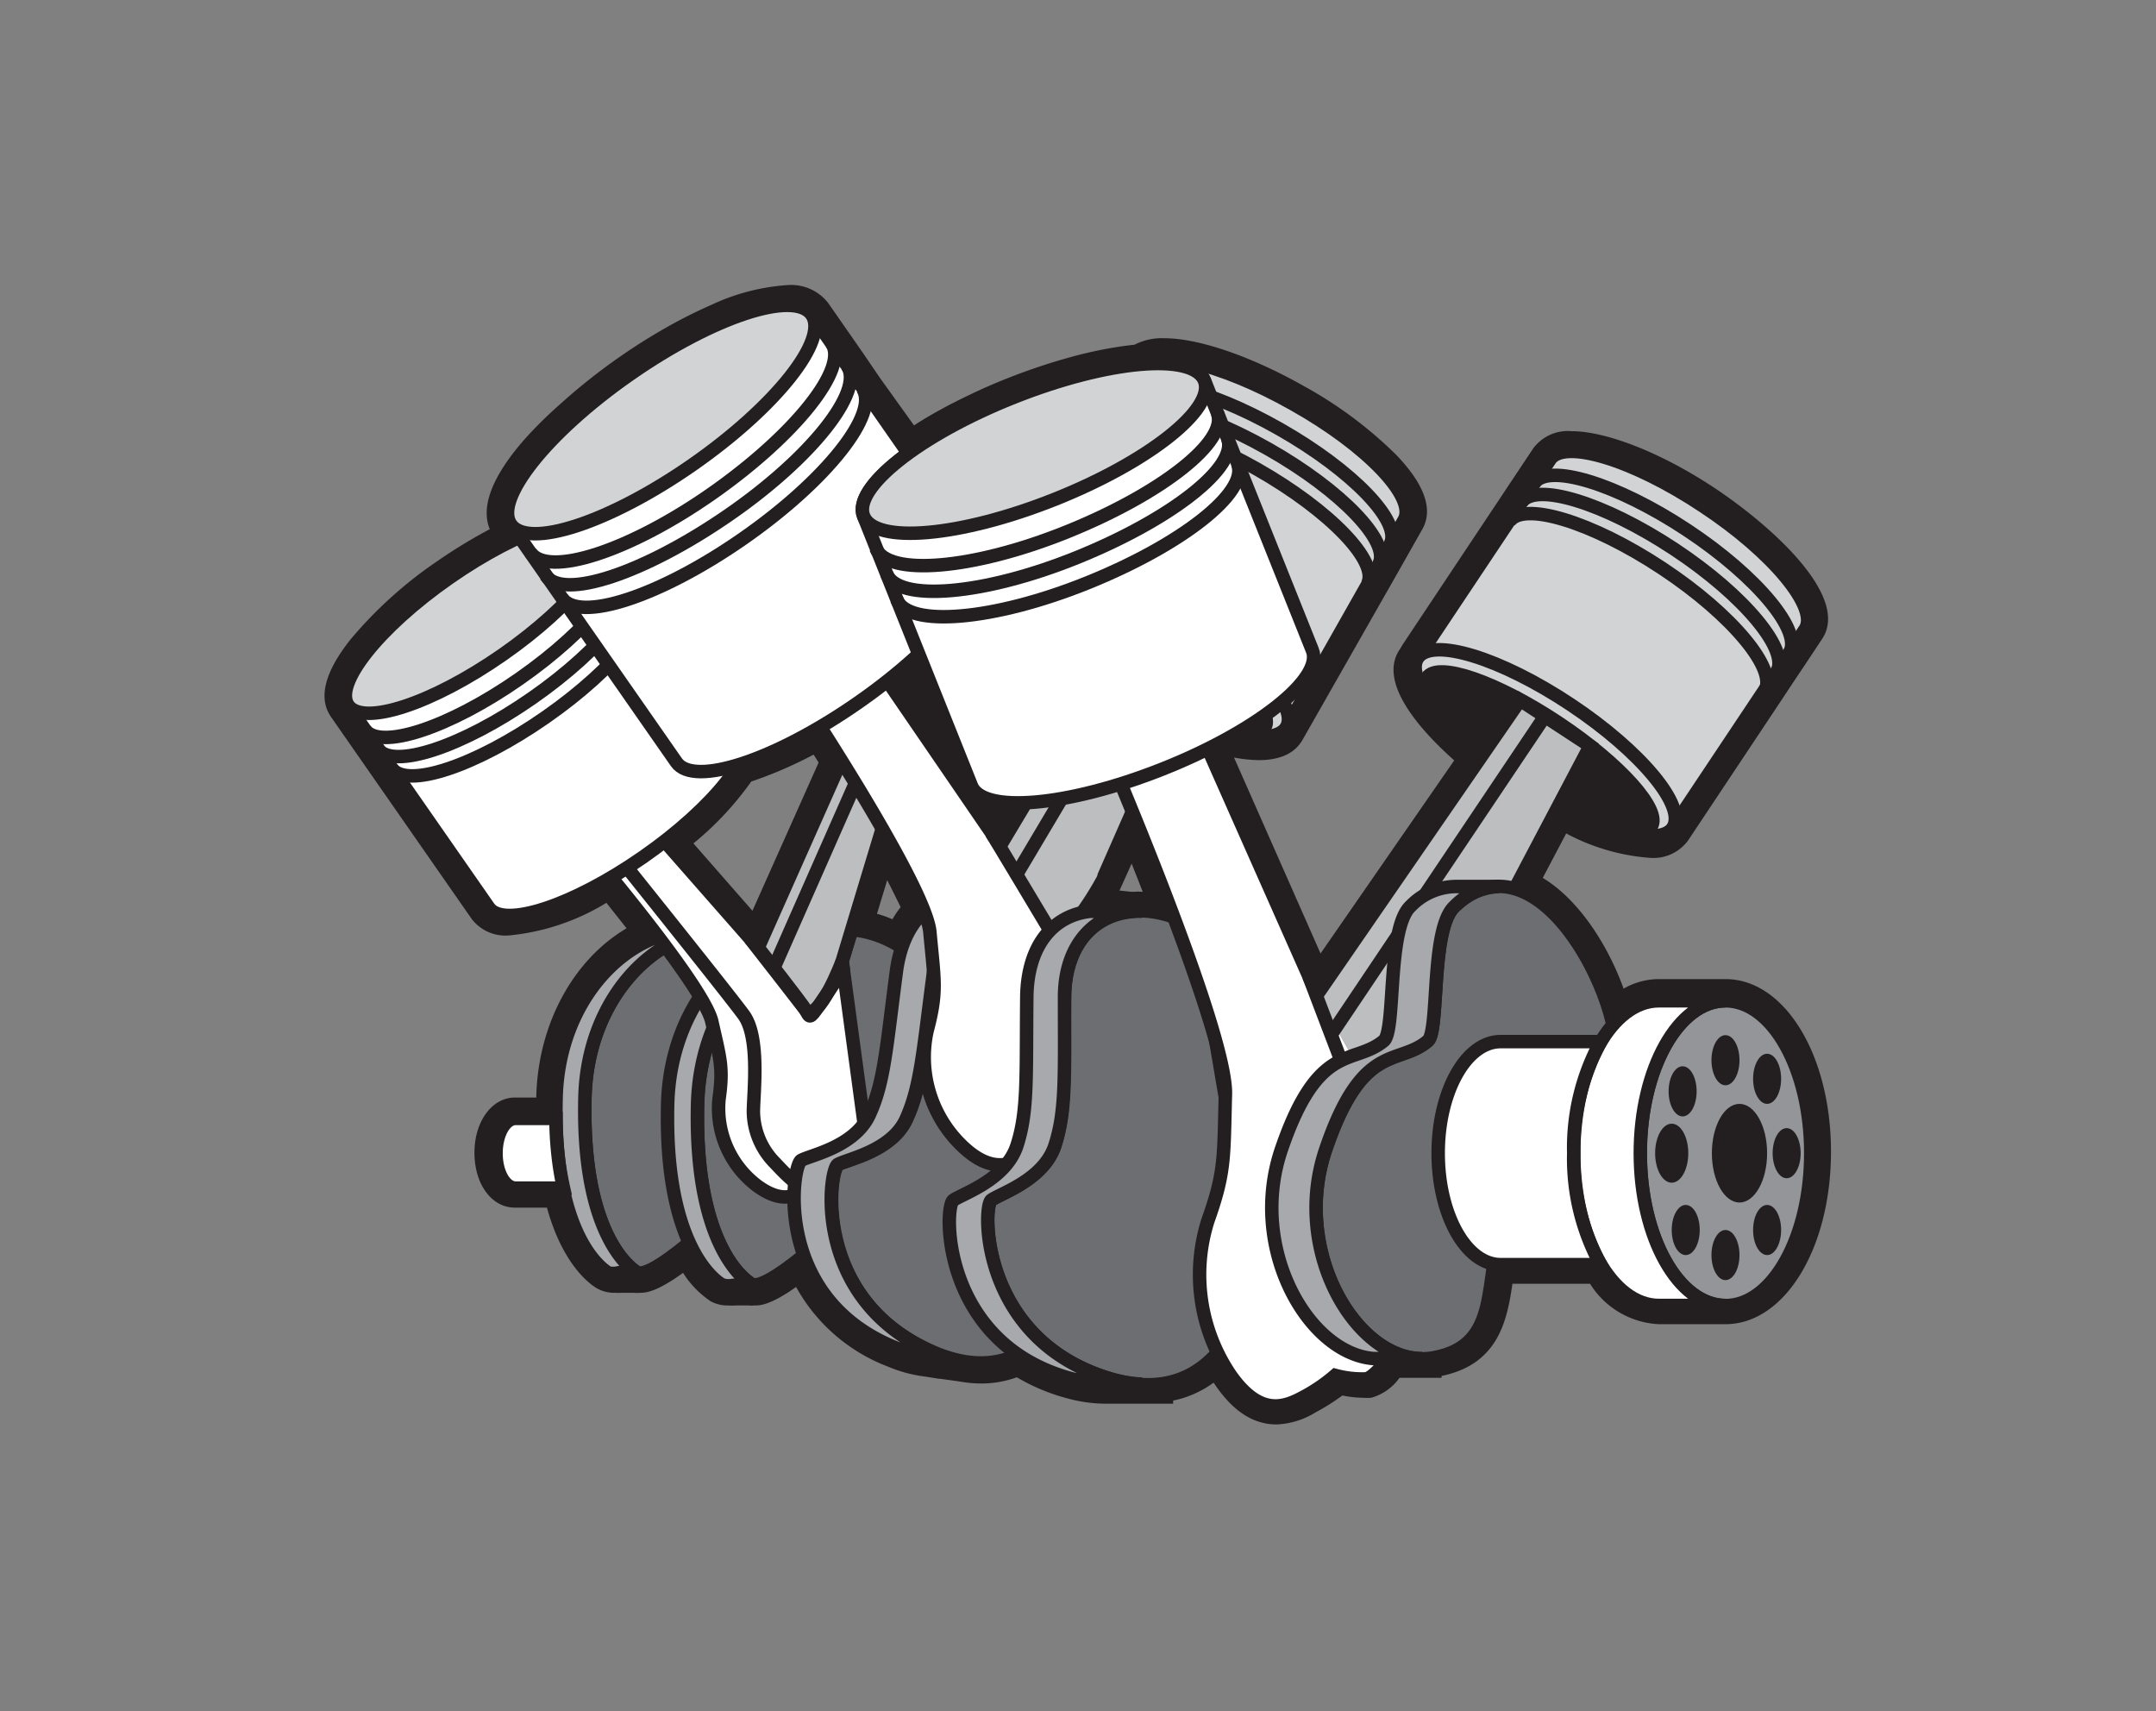 <svg xmlns="http://www.w3.org/2000/svg" viewBox="0 0 160 127"><rect x="0" y="0" width="160" height="127" fill="#808080" stroke="none"/><defs><style>.cls-1{fill:#6d6e71;}.cls-1,.cls-2,.cls-3,.cls-4,.cls-5,.cls-6,.cls-7,.cls-8{stroke:#231f20;stroke-miterlimit:10;}.cls-2{fill:#a7a9ac;}.cls-3{fill:#fff;}.cls-4{fill:#bcbec0;}.cls-5{fill:none;}.cls-6{fill:#d1d3d4;}.cls-7,.cls-9{fill:#231f20;}.cls-8{fill:#939598;}</style></defs><g id="Layer_12" data-name="Layer 12"><path class="cls-1" d="M58.71,70.73c-6.29-4.93-15.05,1-15.3,10.68s3,12.47,3.84,13,4.22-2.46,4.22-2.46,9.26-13.29,9.26-13.54S58.71,70.73,58.71,70.73Z"/><path class="cls-2" d="M43.41,81.41C43.6,74.14,48.57,69,53.7,69H51.52c-5.11.06-10.06,5.2-10.25,12.45-.25,9.7,3,12.47,3.84,13a1.52,1.52,0,0,0,.81,0l1.33,0C46.43,93.88,43.16,91.11,43.41,81.41Z"/><path class="cls-1" d="M54.92,69.05h0L54.33,69H53.7A7.09,7.09,0,0,1,54.92,69.05Z"/><path class="cls-1" d="M67.62,70.8c-6.53-5.12-15.59,1-15.85,11.06s3.13,12.91,4,13.43,4.37-2.54,4.37-2.54S69.7,79,69.7,78.73,67.62,70.8,67.62,70.8Z"/><path class="cls-2" d="M51.77,81.86C52,74.32,57.11,69,62.42,69H60.17c-5.3.06-10.42,5.38-10.62,12.9-.26,10,3.13,12.91,4,13.43a1.52,1.52,0,0,0,.84.06l1.38-.06C54.9,94.77,51.51,91.9,51.77,81.86Z"/><path class="cls-1" d="M63.69,69.05h0l-.61-.1h-.64A7.64,7.64,0,0,1,63.69,69.05Z"/><path class="cls-3" d="M63.52,54,56.26,70.33l-9.5-10.82-2.27,2.33L43,62.27s9.21,10.78,9.83,13.56.86,3.37.53,5.74A7.2,7.2,0,0,0,56.19,88c2,1.46,3.08.68,3.93,0a8.56,8.56,0,0,0,1.3-1.32A5.69,5.69,0,0,0,63,86.44c.5-.21,1.27-2,1.27-2L62.5,71.33l4.87-16.1Z"/><path class="cls-4" d="M62.5,71.33l4.43-14.65-1.13-2L63.52,54,56.26,70.33s3.22,4.08,3.53,4.63.27.69.94-.27c.41-.59,1.26-1.86,1.85-2.75Z"/><line class="cls-5" x1="65.08" y1="54.5" x2="57.44" y2="71.81"/><path class="cls-5" d="M44.49,61.84S54,73.68,55.2,75.33s.73,5.67.71,7.14a5.5,5.5,0,0,0,1.62,3.85c1,1.07,2.08,2.14,2.59,1.68s.59-.54.82-.77"/><path class="cls-5" d="M55.64,69.63c.1.11,4.15,5.33,4.15,5.33,1,.93,2.71-3.63,2.71-3.63"/><path class="cls-1" d="M79.41,68.59C75,65.28,70,66.72,69.29,72.42s-.9,8.22-2,10.62-4.36,3-5.07,3.38-2,10,7,13.91,11.77-7.46,11.53-7.49S79.41,68.59,79.41,68.59Z"/><path class="cls-2" d="M69.17,100.33c-9-4-7.66-13.51-7-13.91s4-1,5.07-3.38,1.25-4.91,2-10.62c.52-3.92,3-5.83,6-5.56L72,66.47l-.17,0c-2.73,0-4.82,1.94-5.31,5.64-.75,5.7-.9,8.22-2,10.61s-4.36,3-5.06,3.39-2.15,10.24,7,13.91a13.76,13.76,0,0,0,3.48.82l1.53.22A9.54,9.54,0,0,1,69.17,100.33Z"/><polyline class="cls-4" points="82.11 76.67 81.95 64.98 90.56 45.4 85.89 43.27 74.23 62.76"/><path class="cls-3" d="M74.23,62.76,63.89,47.66l-3.21,2.59-2,.32s10,15,10.33,18.61.57,4.38-.21,7.32a9.12,9.12,0,0,0,2.63,8.57c2.25,2.14,3.77,1.33,5,.57a11,11,0,0,0,1.84-1.45,7.77,7.77,0,0,0,2-.07c.67-.18,1.91-2.27,1.91-2.27l-.07-5.18"/><line class="cls-5" x1="87.78" y1="44.13" x2="75.49" y2="64.81"/><path class="cls-5" d="M73.55,61.78c.12.16,4.43,7.37,4.43,7.37C79.13,70.47,82,65,82,65"/><path class="cls-1" d="M88.81,68.85C83.92,66,79.07,68.1,79,74s.11,8.45-.72,11-4.06,3.56-4.72,4.06-.83,10.35,8.78,13.25,11-9,10.77-9S88.81,68.85,88.81,68.85Z"/><path class="cls-2" d="M82.35,102.31c-9.61-2.9-9.44-12.76-8.78-13.25s3.89-1.49,4.72-4.06S79,79.86,79,74c0-4,2.35-6.28,5.37-6.37H80.89c-2.77.32-4.65,2.57-4.69,6.38-.06,5.88.1,8.45-.73,11s-4,3.56-4.72,4.06-.91,10.65,8.78,13.25a14,14,0,0,0,3.64.4l1.57,0A10.22,10.22,0,0,1,82.35,102.31Z"/><path class="cls-1" d="M84.77,67.62h-.39C84.51,67.6,84.64,67.62,84.77,67.62Z"/><path class="cls-1" d="M85.11,102.76h0Z"/><path class="cls-6" d="M126.39,37.56c-5.23-3.48-10.32-5-11.36-3.46l-10,15c-1,1.57,2.35,5.66,7.58,9.14s10.31,5,11.35,3.46l10-15C135,45.13,131.61,41,126.39,37.56Z"/><path class="cls-5" d="M112,38.72c1-1.56,6.13,0,11.36,3.46s8.62,7.57,7.58,9.14"/><path class="cls-5" d="M112.9,37.3c1-1.56,6.13,0,11.36,3.46s8.62,7.57,7.57,9.14"/><path class="cls-5" d="M113.84,35.88c1-1.56,6.13,0,11.36,3.46s8.62,7.57,7.58,9.14"/><ellipse class="cls-6" cx="114.68" cy="55.14" rx="3.41" ry="11.37" transform="translate(5.24 120.06) rotate(-56.36)"/><ellipse class="cls-7" cx="114.23" cy="55.81" rx="2.6" ry="9.99" transform="translate(4.48 119.99) rotate(-56.36)"/><path class="cls-6" d="M96,30c-5.47-3.1-10.65-4.28-11.58-2.64L75.57,43c-.93,1.64,2.75,5.48,8.21,8.57s10.65,4.28,11.58,2.64l8.85-15.63C105.14,36.9,101.46,33.06,96,30Z"/><path class="cls-5" d="M81.69,32.16c.93-1.64,6.11-.46,11.57,2.64s9.14,6.93,8.21,8.57"/><path class="cls-5" d="M82.53,30.68c.93-1.64,6.11-.46,11.57,2.63s9.14,6.94,8.22,8.57"/><path class="cls-5" d="M83.37,29.19c.93-1.64,6.11-.46,11.57,2.64s9.14,6.93,8.22,8.57"/><ellipse class="cls-6" cx="85.58" cy="48.34" rx="3.41" ry="11.37" transform="translate(1.34 98.98) rotate(-60.47)"/><ellipse class="cls-6" cx="85.19" cy="49.04" rx="2.6" ry="9.99" transform="translate(0.53 98.99) rotate(-60.47)"/><polyline class="cls-4" points="105.18 86.91 106.09 77.97 118 55.36 112.81 51.96 97.74 73.82"/><path class="cls-3" d="M97.74,73.82,88.35,52.64l-4,2.8-2.28.07s9,21,8.87,25.69,0,5.74-1.3,9.39a13.28,13.28,0,0,0,1.69,11.48c2.22,3.13,4.05,2.35,5.48,1.57a12.42,12.42,0,0,0,2.28-1.57,7.65,7.65,0,0,0,2.29.26c.78-.13,2.47-2.61,2.47-2.61l1.31-12.81"/><line class="cls-5" x1="114.67" y1="53.12" x2="98.86" y2="76.67"/><path class="cls-5" d="M97.13,72.44c.1.23,3.89,10.23,3.89,10.23,1.09,1.9,5.07-4.7,5.07-4.7"/><path class="cls-1" d="M119.79,79.64c-1.44,4.17-6.66,7.17-8.22,11.21s0,9-5.22,9.92S95.66,93.2,98.4,85.25s5.34-6.13,7.56-8c.88-.73.17-8.38,2-10C114.4,61.21,121.22,75.46,119.79,79.64Z"/><path class="cls-2" d="M98.4,85.25c2.73-8,5.34-6.13,7.56-8,.88-.73.17-8.38,2-10a4.81,4.81,0,0,1,3.27-1.46H108a4.74,4.74,0,0,0-3.32,1.46c-1.78,1.66-1.07,9.31-2,10-2.22,1.83-4.83,0-7.57,8-2.54,7.38,2,15.2,6.82,15.57h3.61C100.63,100.87,95.79,92.82,98.4,85.25Z"/><path class="cls-3" d="M33.33,42.89c-5.24,3.66-8.59,7.89-7.5,9.46l10.44,15c1.1,1.57,6.23-.11,11.47-3.76s8.6-7.89,7.5-9.46l-10.44-15C43.71,37.56,38.57,39.24,33.33,42.89Z"/><path class="cls-5" d="M46.05,40.92c1.09,1.57-2.27,5.8-7.5,9.45s-10.38,5.34-11.47,3.77"/><path class="cls-5" d="M47,42.34c1.09,1.57-2.26,5.81-7.5,9.46s-10.38,5.33-11.47,3.76"/><path class="cls-5" d="M48,43.76c1.1,1.57-2.26,5.81-7.5,9.46S30.16,58.56,29.06,57"/><ellipse class="cls-6" cx="35.32" cy="45.74" rx="11.56" ry="3.47" transform="translate(-19.81 28.41) rotate(-34.88)"/><path class="cls-3" d="M46.73,27.79c-6.16,4.3-10.12,9.28-8.83,11.13L50.2,56.57c1.29,1.85,7.33-.14,13.5-4.44S73.82,42.85,72.53,41L60.24,23.36C59,21.51,52.9,23.49,46.73,27.79Z"/><path class="cls-5" d="M61.71,25.46C63,27.31,59,32.3,52.87,36.6S40.66,42.88,39.37,41"/><path class="cls-5" d="M62.87,27.14C64.16,29,60.21,34,54,38.27s-12.21,6.29-13.5,4.44"/><path class="cls-5" d="M64,28.81c1.29,1.85-2.66,6.84-8.83,11.14S43,46.23,41.7,44.38"/><ellipse class="cls-6" cx="49.07" cy="31.14" rx="13.61" ry="4.08" transform="translate(-8.99 33.65) rotate(-34.88)"/><path class="cls-3" d="M75.24,29.48c-7,2.78-12,6.73-11.15,8.83l8,20c.83,2.1,7.17,1.54,14.16-1.23s12-6.73,11.14-8.83l-8-20C88.56,26.15,82.22,26.71,75.24,29.48Z"/><path class="cls-5" d="M90.34,30.64c.84,2.09-4.15,6-11.14,8.82S65.88,42.79,65,40.69"/><path class="cls-5" d="M91.1,32.53c.83,2.1-4.16,6-11.14,8.83S66.63,44.69,65.8,42.59"/><path class="cls-5" d="M91.85,34.43c.83,2.1-4.15,6-11.14,8.82s-13.33,3.33-14.16,1.24"/><ellipse class="cls-6" cx="76.74" cy="33.28" rx="13.61" ry="4.08" transform="translate(-6.87 30.7) rotate(-21.68)"/><ellipse class="cls-8" cx="128.05" cy="85.58" rx="6.33" ry="11.31"/><ellipse class="cls-9" cx="129.09" cy="85.58" rx="2.05" ry="3.66"/><ellipse class="cls-9" cx="128.05" cy="78.68" rx="1.04" ry="1.86"/><ellipse class="cls-9" cx="124.87" cy="80.99" rx="1.04" ry="1.86"/><ellipse class="cls-9" cx="124.06" cy="85.58" rx="1.23" ry="2.19"/><ellipse class="cls-9" cx="128.05" cy="93.14" rx="1.04" ry="1.86"/><ellipse class="cls-9" cx="125.1" cy="91.28" rx="1.04" ry="1.86"/><ellipse class="cls-9" cx="131.14" cy="80.06" rx="1.04" ry="1.86"/><ellipse class="cls-9" cx="132.59" cy="85.58" rx="1.04" ry="1.86"/><ellipse class="cls-9" cx="131.14" cy="91.28" rx="1.04" ry="1.86"/><path class="cls-3" d="M121.73,85.58c0-6.25,2.83-11.31,6.32-11.31h-4.94c-3.49,0-6.32,5.06-6.32,11.31s2.83,11.3,6.32,11.3h4.94C124.56,96.88,121.73,91.82,121.73,85.58Z"/><path class="cls-3" d="M116.79,85.58a16.42,16.42,0,0,1,2-8.28h-7.43c-2.56,0-4.63,3.71-4.63,8.28s2.07,8.27,4.63,8.27h7.43A16.38,16.38,0,0,1,116.79,85.58Z"/><path class="cls-3" d="M41.4,85.58A25.25,25.25,0,0,1,41.26,83h-3c-.8,0-1.45,1.16-1.45,2.59s.65,2.58,1.45,2.58l3.56,0A22,22,0,0,1,41.4,85.58Z"/><path class="cls-9" d="M58.41,22.66a2.11,2.11,0,0,1,1.83.7h0l1.47,2.1h0l1.16,1.68h0L64,28.81l3.37,4.83a30.61,30.61,0,0,1,3-1.9c.72-.4,1.48-.79,2.29-1.17s1.64-.74,2.52-1.09a42.85,42.85,0,0,1,5-1.66,31,31,0,0,1,3.35-.67c.36,0,.71-.09,1.05-.11a2.54,2.54,0,0,1,1.68-.44c2.19,0,5.84,1.22,9.64,3.37,5.46,3.09,9.14,6.93,8.21,8.57l-1.89,3.34h0l-7,12.29c-.29.5-1,.74-1.93.74a10,10,0,0,1-2.13-.28c-.54.3-1.09.6-1.67.89l7.5,16.92,1.09.67L109.9,56.17c-3.6-2.91-5.67-5.84-4.82-7.11l.12-.18s0,0,0,0,0,0,0,0L115,34.1a1.85,1.85,0,0,1,1.61-.61c2.14,0,5.9,1.52,9.75,4.07C131.61,41,135,45.13,134,46.7l-1.18,1.78h0l-.95,1.42-.94,1.42L124,61.66a1.83,1.83,0,0,1-1.61.61A16.74,16.74,0,0,1,115.58,60l-3.17,6c3.47,1,6.4,6.15,7.29,10.1a4.55,4.55,0,0,1,3.41-1.8h4.94c3.49,0,6.33,5.06,6.33,11.31s-2.84,11.3-6.33,11.3h-4.94c-1.66,0-3.17-1.15-4.3-3h-7.43a2.24,2.24,0,0,1-.52-.06c-.49,3.22-.52,6.28-4.51,7a4.62,4.62,0,0,1-.74.06H103c-.54.68-1.22,1.43-1.64,1.5a2.25,2.25,0,0,1-.38,0,9.27,9.27,0,0,1-1.91-.29,12.42,12.42,0,0,1-2.28,1.57,4.57,4.57,0,0,1-2.16.7c-1,0-2.09-.54-3.32-2.27a10.9,10.9,0,0,1-1-1.7,6.61,6.61,0,0,1-4.86,2.38h-.39c-.28,0-.56,0-.86-.05l-.1,0,.1,0,.48,0-1.57,0a14,14,0,0,1-3.64-.4,13,13,0,0,1-4-1.79,6.32,6.32,0,0,1-2.81.64,7.49,7.49,0,0,1-1.3-.12l-1.53-.22a13.76,13.76,0,0,1-3.48-.82,11.34,11.34,0,0,1-6.78-6.87c-.88.72-2.81,2.22-3.67,2.22a.45.45,0,0,1-.24-.06l-1.38.06a1.32,1.32,0,0,1-.3,0,1.39,1.39,0,0,1-.54-.09,7,7,0,0,1-2.38-3.09c-.78.65-2.79,2.24-3.66,2.24a.47.47,0,0,1-.24,0l-1.33,0a.79.79,0,0,1-.28,0,1.33,1.33,0,0,1-.53-.09c-.59-.37-2.43-1.89-3.34-6.3v0l-3.56,0c-.8,0-1.45-1.15-1.45-2.58S37.41,83,38.21,83h3c0,.8,0,1.36.11,2.26v0a33.27,33.27,0,0,1-.1-3.84c.15-5.94,3.5-10.46,7.52-11.93-1.18-1.55-2.42-3.1-3.46-4.37-3,1.78-5.8,2.81-7.51,2.81a1.79,1.79,0,0,1-1.55-.59l-10.44-15c-1.09-1.57,2.26-5.8,7.5-9.46a34.19,34.19,0,0,1,5.23-3l-.66-.95h0c-.72-1,.21-3.07,2.26-5.41a30.47,30.47,0,0,1,2.41-2.43,42.23,42.23,0,0,1,4.16-3.29A46.1,46.1,0,0,1,51.26,25c.73-.38,1.44-.72,2.12-1a13.86,13.86,0,0,1,5-1.35M74.58,62.17l1.57-2.63-.66,0c-1.85,0-3.11-.41-3.45-1.27l-3.87-9.74q-1.07,1-2.31,2l7.69,11.25,1,.39m-18,7.35,5.82-13.1c-.55-.89-1.08-1.73-1.56-2.48a29.7,29.7,0,0,1-6.11,2.82,22.49,22.49,0,0,1-5.46,5.65l5.86,6.68a8,8,0,0,1,1.45.43M84,67.61l-.37.07a4.17,4.17,0,0,1,.71-.07H84l.18,0a.41.41,0,0,1,.16,0c.81.17,1.79.26,2.76.47-1.07-2.85-2.18-5.64-3.09-7.87l-2.94,6.63.25.76H84M67,70.32a6.05,6.05,0,0,1,1.65-2.66,50.37,50.37,0,0,0-3.12-6.17L63.21,69l.47.07h0A8.3,8.3,0,0,1,67,70.32m16.21-2.54-.28.07.28-.07.32-.07-.32.07m-.36.09a4.39,4.39,0,0,0-.63.26,4.39,4.39,0,0,1,.63-.26m-.79.34h0m-33,2.21-.06,0,.06,0,.12-.08-.12.08m-1.52,1.19c-.05,0-.11.1-.16.16h0c.05-.06.11-.11.16-.16m21.76.81a1,1,0,0,1,0-.17h0a1.13,1.13,0,0,0,0,.18m-22.59,0h0m-.61.77-.14.2.14-.2m-.69,1.05h0m-.6,1.14a2.56,2.56,0,0,1,.11-.24,2.56,2.56,0,0,0-.11.24M91,81.55c0-.12,0-.23,0-.35a16.18,16.18,0,0,0-.76-4.09c.24,1.43.49,2.93.75,4.44M44,77.44s0,.1,0,.15l0,.11,0-.11s0-.1,0-.15m-.33,1.35h0m-.18,1.14a1.11,1.11,0,0,1,0,.17.49.49,0,0,1,0,.12.49.49,0,0,0,0-.12,1,1,0,0,0,0-.17m73.3,4.46,0-.29,0,.29M41.58,87.05c-.07-.48-.14-1-.19-1.53v.06c.05.61.11,1,.18,1.47m75.27,0,0-.29,0,.29m.11,1.14,0-.27,0,.27m-72.8,1c-.09-.35-.18-.71-.26-1.09.08.38.17.74.26,1.09m73,.1a1.18,1.18,0,0,1,0-.2,1.18,1.18,0,0,0,0,.2M44.6,90.55q-.15-.42-.3-.9.15.48.3.9m72.76-.28,0-.14,0,.14M45.27,92c-.17-.31-.34-.67-.51-1.07.17.4.34.76.51,1.07m72.37-.79a.14.14,0,0,0,0-.07.14.14,0,0,1,0,.07m.34.92v0m-72.2.71c-.11-.16-.23-.34-.34-.53.11.19.23.37.34.53m.49.64c-.1-.12-.21-.25-.32-.4.11.15.22.28.32.4m.8.75a4,4,0,0,1-.5-.43,4,4,0,0,0,.5.43m22.82,6.36-.71-.28.71.28m.48.16.21.06-.21-.06-.22-.07.22.07m1.07.26-.56-.12.56.12m11.68,1.47c-.25-.06-.51-.12-.77-.2.26.08.52.14.77.2m.52.1.2,0-.2,0-.25,0,.25,0M58.41,21.16h0a15.72,15.72,0,0,0-5.63,1.47c-.71.31-1.46.67-2.21,1.06a43.79,43.79,0,0,0-4.69,2.87A44.79,44.79,0,0,0,41.56,30,31.65,31.65,0,0,0,39,32.52c-3,3.39-3.18,5.5-2.65,6.75a38.1,38.1,0,0,0-3.92,2.39A31.31,31.31,0,0,0,26,47.47c-1.92,2.42-2.4,4.35-1.43,5.74L35,68.19a3.15,3.15,0,0,0,2.78,1.23A16.89,16.89,0,0,0,45,67l1.5,1.89c-3.94,2.32-6.56,7.08-6.7,12.44v.12H38.21c-1.68,0-3,1.75-3,4.09s1.27,4.08,3,4.08l2.38,0c1.14,4.15,3.11,5.65,3.73,6a2.59,2.59,0,0,0,1.32.32,3.57,3.57,0,0,0,.47,0l.94,0a2.12,2.12,0,0,0,.44,0c.37,0,1.16,0,3.2-1.48a7.1,7.1,0,0,0,2.05,2.11,2.63,2.63,0,0,0,1.33.31,2.49,2.49,0,0,0,.49,0l1,0a2.3,2.3,0,0,0,.45,0c.37,0,1.13,0,3.07-1.37a13.11,13.11,0,0,0,6.82,5.91,10.21,10.21,0,0,0,2.78.74l1,.16h.08l1.5.21a9.09,9.09,0,0,0,1.54.14,7.67,7.67,0,0,0,2.66-.46,14.76,14.76,0,0,0,3.73,1.56,10.92,10.92,0,0,0,2.91.4c.3,0,.61,0,1,0h.09l1.57,0h0l.39,0h.38l1.53,0v-.23a7.64,7.64,0,0,0,3-1.33l.14.2c1.38,2,2.87,2.9,4.54,2.9a5.93,5.93,0,0,0,2.88-.89,16,16,0,0,0,2-1.26,8,8,0,0,0,1.52.17,3.89,3.89,0,0,0,.62,0,3.84,3.84,0,0,0,2.1-1.48h3.12l0-.14c4.2-.86,4.86-4.08,5.26-6.84H118a6.37,6.37,0,0,0,5.11,3h4.94c4.39,0,7.83-5.62,7.83-12.8s-3.44-12.81-7.83-12.81h-4.94a5.26,5.26,0,0,0-2.62.71c-1.19-3.3-3.36-6.63-6-8.22l1.74-3.3a15.58,15.58,0,0,0,6.18,1.81,3.19,3.19,0,0,0,2.86-1.28l6.88-10.34.94-1.42.95-1.42,1.18-1.78c2.15-3.22-4-8.57-8-11.22S119.16,32,116.64,32a3.19,3.19,0,0,0-2.86,1.28l-9.69,14.56h0L104,48a.57.57,0,0,0-.08.13l-.06.09c-1.66,2.49,1.7,6.11,4.06,8.21L98,70.76,91.58,56.22a10.85,10.85,0,0,0,1.85.19c2,0,2.84-.82,3.23-1.5l7-12.29,1.89-3.34c.83-1.46.18-3.32-1.93-5.52a31,31,0,0,0-6.84-5.1c-3.95-2.23-7.83-3.56-10.38-3.56a4.42,4.42,0,0,0-2.2.48l-.74.09a31.21,31.21,0,0,0-3.52.7,44.77,44.77,0,0,0-5.22,1.72c-.89.35-1.76.73-2.6,1.13s-1.62.79-2.38,1.21-1.31.75-1.91,1.14L65.27,28,64.1,26.28l-1.16-1.67L61.47,22.5a3.47,3.47,0,0,0-3.06-1.34ZM55.75,58A31.1,31.1,0,0,0,60.38,56l.37.59-4.91,11-4.38-5A23.3,23.3,0,0,0,55.75,58Zm27.33,8.09.9-2c.28.71.56,1.41.82,2.09l-.1,0a2.44,2.44,0,0,0-.48,0l-.28,0Zm-18,1.73.76-2.5c.39.75.71,1.42,1,2a7.1,7.1,0,0,0-.61.9,9.35,9.35,0,0,0-1.12-.4Z"/></g></svg>